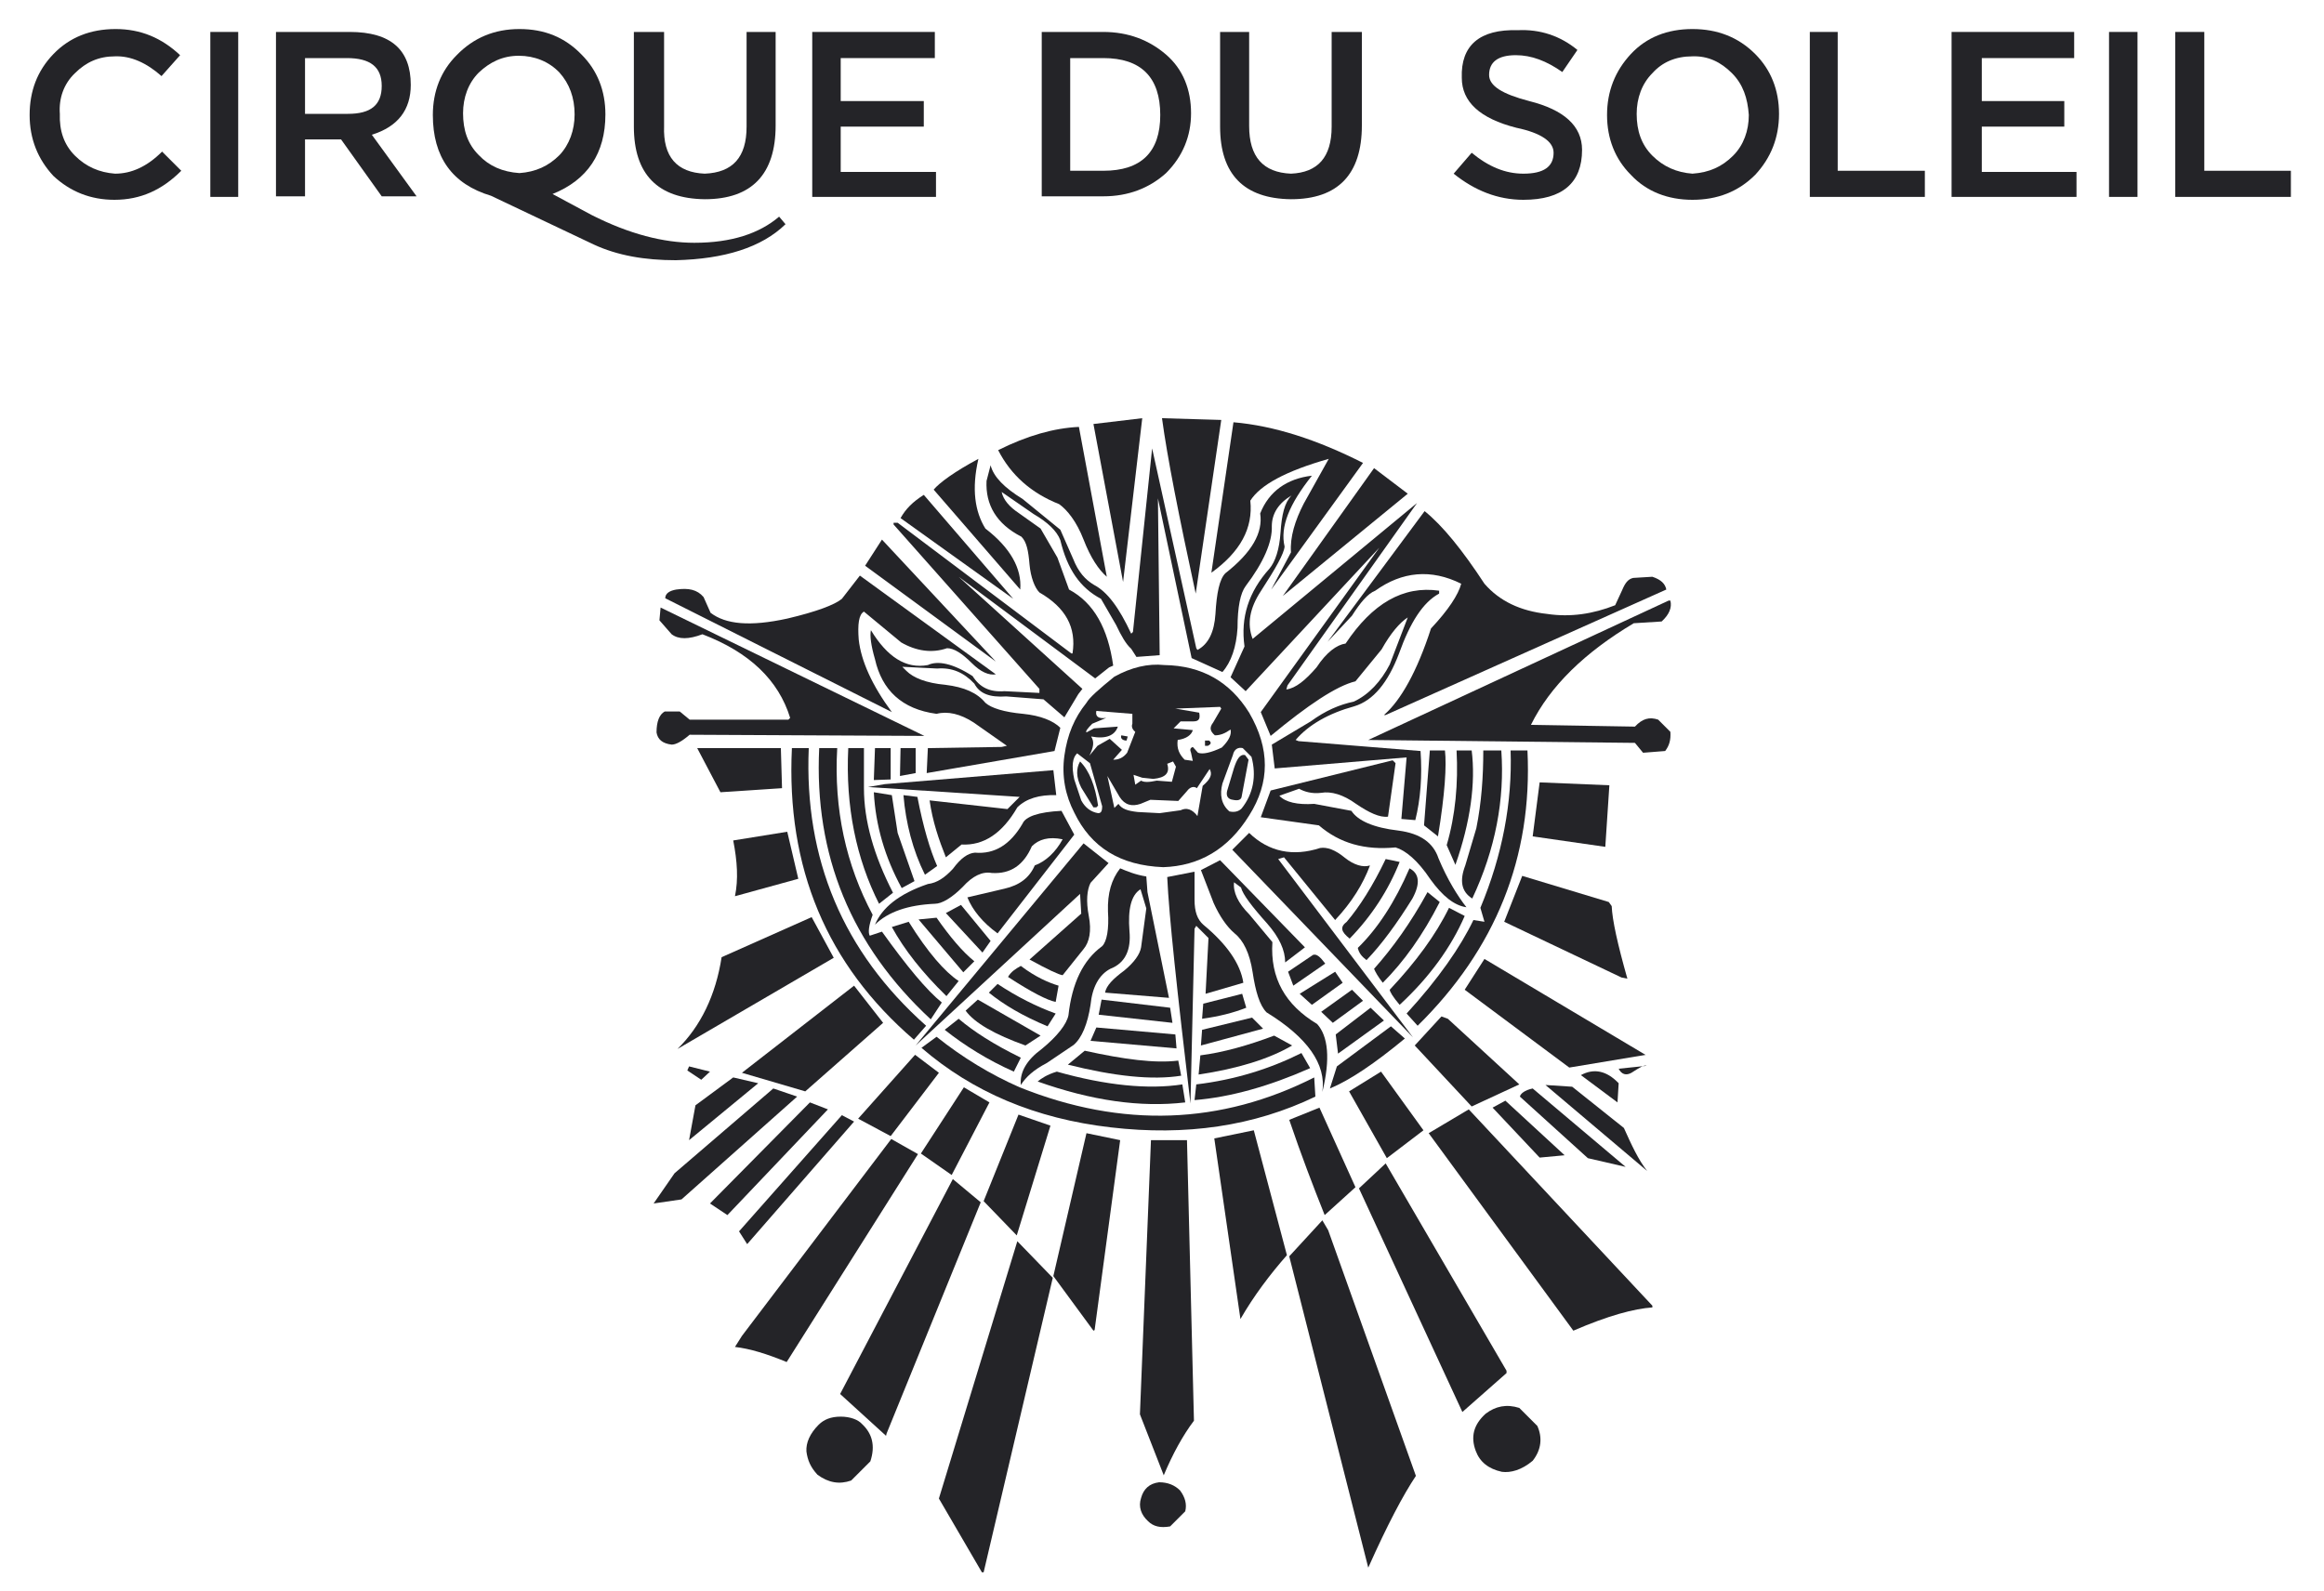 <?xml version="1.0" encoding="utf-8"?>
<!-- Generator: Adobe Illustrator 21.1.0, SVG Export Plug-In . SVG Version: 6.00 Build 0)  -->
<svg version="1.1" id="Layer_1" xmlns="http://www.w3.org/2000/svg" xmlns:xlink="http://www.w3.org/1999/xlink" x="0px" y="0px"
	 viewBox="0 0 400 274" style="enable-background:new 0 0 400 274;" xml:space="preserve">
<style type="text/css">
	.st0{fill:#242428;}
</style>
<g>
	<path class="st0" d="M268.9,12.4l2.6-3.8c-2.9-2.4-6.4-3.6-10.3-3.4c-6.5-0.2-9.8,2.6-9.6,8.2c0,4.1,3.1,7,9.4,8.6
		c4.3,0.9,6.4,2.4,6.4,4.3c0,2.4-1.7,3.6-5.2,3.6c-3.1,0-6-1.2-8.9-3.6l-3.1,3.6c3.6,2.9,7.6,4.5,12,4.5c6.7,0,10.1-2.9,10.1-8.6
		c0-4.1-3.1-6.9-9.1-8.4c-4.6-1.2-6.9-2.6-6.9-4.5c0-2.2,1.5-3.4,4.6-3.4C263.6,9.5,266.2,10.5,268.9,12.4L268.9,12.4z"/>
	<path class="st0" d="M306.2,19.6c0-4.1-1.4-7.6-4.1-10.3c-2.9-2.9-6.5-4.3-10.8-4.3s-7.9,1.4-10.6,4.3s-4.1,6.4-4.1,10.5
		s1.4,7.6,4.1,10.3c2.7,2.9,6.4,4.3,10.6,4.3c4.3,0,7.9-1.4,10.8-4.3C304.8,27.2,306.2,23.7,306.2,19.6L306.2,19.6z M298.1,12.6
		c1.9,1.9,2.7,4.3,2.9,7.2c0,2.7-0.9,5.2-2.7,7c-1.9,1.9-4.1,2.9-7,3.1c-2.7-0.2-5-1.2-6.9-3.1s-2.7-4.3-2.7-7.2
		c0-2.7,0.9-5.2,2.7-7c1.7-1.9,4-2.9,6.9-2.9C294,9.6,296.2,10.7,298.1,12.6L298.1,12.6z"/>
	<polygon class="st0" points="311.5,5.5 311.5,33.9 331.3,33.9 331.3,29.4 316.3,29.4 316.3,5.5 	"/>
	<polygon class="st0" points="379.4,5.5 374.4,5.5 374.4,33.9 394.3,33.9 394.3,29.4 379.4,29.4 	"/>
	<polygon class="st0" points="367.9,5.5 363,5.5 363,33.9 367.9,33.9 	"/>
	<polygon class="st0" points="341.1,29.6 341.1,21.8 355.3,21.8 355.3,17.4 341.1,17.4 341.1,10 357,10 357,5.5 335.9,5.5 
		335.9,33.9 357.4,33.9 357.4,29.6 	"/>
	<polygon class="st0" points="160.9,5.5 139.8,5.5 139.8,33.9 161.1,33.9 161.1,29.6 144.7,29.6 144.7,21.8 159,21.8 159,17.4 
		144.7,17.4 144.7,10 160.9,10 	"/>
	<path class="st0" d="M114.3,5.5h-5.2v16.3c0,8.2,4.1,12.4,12.2,12.5c8.1,0,12.2-4.3,12.2-12.7V5.5h-5v16.3c0,5.3-2.4,7.9-7.2,8.1
		c-4.8-0.2-7.2-2.9-7-8.2V5.5L114.3,5.5z"/>
	<path class="st0" d="M134.1,37.3c-3.4,2.9-8.2,4.5-14.6,4.5c-5.3,0-11.2-1.5-17.7-4.8l-6.7-3.6c6-2.4,9.1-7,9.1-13.7
		c0-4.1-1.4-7.6-4.1-10.3C97.2,6.4,93.7,5,89.4,5c-4.3,0-7.9,1.5-10.8,4.5c-2.7,2.7-4.1,6.2-4.1,10.3c0,7.2,3.3,11.9,10,13.9
		l17.7,8.4c4.1,1.9,8.8,2.7,14.1,2.7c8.4-0.2,14.8-2.2,18.9-6.2L134.1,37.3L134.1,37.3z M89.3,9.6c2.7,0,5.2,1,7,2.9
		c1.7,1.9,2.6,4.3,2.6,7.2c0,2.7-0.9,5.2-2.6,7c-1.9,1.9-4.1,2.9-6.9,3.1c-2.9-0.2-5.2-1.2-7-3.1c-1.9-1.9-2.7-4.3-2.7-7.2
		c0-2.7,0.9-5.2,2.7-7C84.3,10.7,86.5,9.6,89.3,9.6L89.3,9.6z"/>
	<path class="st0" d="M234.4,5.5h-5.2v16.3c0,5.3-2.4,7.9-7,8.1c-4.8-0.2-7.2-2.9-7.2-8.2V5.5h-5v16.3c0,8.2,4.1,12.4,12.2,12.5
		c8.1,0,12.2-4.3,12.2-12.7V5.5L234.4,5.5z"/>
	<path class="st0" d="M189.9,5.5h-10.6v28.3h10.6c4.3,0,7.9-1.4,10.8-4c2.9-2.9,4.3-6.4,4.3-10.3c0-4.1-1.4-7.6-4.3-10.1
		S194.2,5.5,189.9,5.5L189.9,5.5z M184.2,10h5.7c6.5,0,9.8,3.3,9.8,9.8c0,6.4-3.3,9.6-9.8,9.6h-5.7V10L184.2,10z"/>
	<polygon class="st0" points="242.3,85 236.5,80.6 220.8,102.6 	"/>
	<path class="st0" d="M228.7,79l-4.3,7.7c-1.5,2.9-2.4,5.8-2.2,8.4l-3.4,6.4l15.8-21.8c-7.9-4-15.3-6.4-22.3-7l-3.8,25.9
		c5-3.6,7.2-7.7,6.7-12.4C216.9,83.5,221.3,81.1,228.7,79L228.7,79z"/>
	<path class="st0" d="M225.8,81.9c-4.3,0.5-7.4,2.7-8.9,6.5c0.5,3.3-1.4,6.7-6,10.3c-1,1-1.5,3.4-1.7,7c-0.2,3.1-1.2,5.2-3.1,6.2
		l-0.2-0.3l-7.6-34.4l-3.3,31.6l-0.3,0.3c-2.1-4.5-4.1-7.2-6.4-8.4c-1.5-0.9-2.7-2.2-3.6-4.5l-2.2-5l-6.5-5.3
		c-3.1-1.9-5-3.8-5.5-5.8l-0.7,2.7c-0.2,4.1,1.7,7.4,6,9.6c0.9,0.9,1.2,2.4,1.4,4.8c0.2,2.2,0.9,4,1.7,4.8c4.5,2.6,6.4,6,5.7,10.5
		h-0.2L154.5,90h-0.7v0.3l25.1,28.3v0.7l-6-0.3c-2.6,0.2-4.3-0.7-5.5-2.6c-3.4-2.2-6-2.7-7.7-1.9c-3.8,0.7-7-1.4-9.8-6
		c-0.2,0.9,0,2.6,0.7,5c1.2,5.3,4.6,8.6,10.6,9.4c1.9-0.5,4.1,0,6.4,1.5l5.7,4l-0.9,0.2l-12.7,0.2l-0.2,4.3l22-3.8l1-4
		c-1.2-1.2-3.4-2.1-6.4-2.4c-3.3-0.3-5.5-1-6.5-1.9c-1.4-1.7-3.6-2.7-6.9-3.1c-3.3-0.3-5.5-1.2-6.7-2.4l-0.7-0.7l6,0.3
		c2.6-0.2,4.6,0.7,6.4,2.6c0.9,1.7,2.6,2.4,5.5,2.2l6.4,0.5l3.6,3.1l2.4-4l0.7-0.9L165,99.3l23.5,17.5l2.4-1.9l0.7-0.3
		c-0.9-6.4-3.3-10.8-7.6-13.1l-2-5.5l-2.9-5l-3.8-2.7c-1.5-1-2.6-2.2-2.9-3.6l5.5,3.8c2.4,1.4,4,2.9,4.6,4.5c1.2,5,3.4,8.2,7,10.1
		l2.6,4.5c0.9,1.9,1.7,3.3,2.6,4.1l0.9,1.4l4-0.3l-0.3-27l5.8,27.5l5.3,2.4c1.5-1.7,2.4-4.3,2.6-7.6c0-3.6,0.5-6,1.4-7.2
		c3.1-4.1,4.6-7.6,4.5-10.3c0-2.2,1.2-4,3.4-5.3c-1.2,1.2-1.7,3.3-1.9,6.4c-0.2,2.9-0.9,5-1.9,6.2c-3.6,4-5,8.4-4.3,13.4l-2.4,5.3
		l2.6,2.4l23-24.7L217,122.6l1.7,4.1c6.4-5.3,11.3-8.6,14.6-9.4l4.5-5.5c1.5-2.7,3.1-4.6,4.5-5.5l-3.1,8.1c-1.5,2.9-3.6,5.2-6.2,6.4
		c-2.4,0.5-4.8,1.5-7.4,3.4l-6.7,4l0.5,4.1l22.7-1.9l-0.9,10.6l2.4,0.2c0.9-3.6,1.2-7.6,0.9-11.9l-21-1.7l-0.5-0.2
		c2.2-2.6,5.7-4.6,10.1-5.8c3.3-1,5.8-4.1,7.7-9.1c1.9-5.3,4.1-8.8,6.9-10.3v-0.5c-6.2-0.9-11.5,2.2-16.1,9.1
		c-1.5,0.2-3.3,1.5-5,4.1c-1.9,2.2-3.6,3.6-5.2,3.8l0.2-0.7l22.3-31.4L215.6,110c-1-2.6-0.5-5.3,1.4-8.2c2.6-4,4-6.5,4.1-7.7
		C220.3,90.7,221.9,86.8,225.8,81.9L225.8,81.9z"/>
	<polygon class="st0" points="196.6,72 188.2,73 193.3,100.2 	"/>
	<path class="st0" d="M186.5,92.9c1.2,3.1,2.6,5.2,4,6.4l-4.8-25.8c-4.3,0.2-8.9,1.5-13.9,4c2.2,4.3,5.7,7.4,10.5,9.3
		C183.7,87.8,185.3,89.8,186.5,92.9L186.5,92.9z"/>
	<path class="st0" d="M191.8,116.5c-2.6,2.1-4.3,3.6-4.8,4.5c-2.1,2.6-3.3,5.5-3.8,9.1s0.2,6.9,1.7,9.8c2.9,6,7.9,9.1,15.3,9.4
		c6.2-0.2,11.2-3.1,14.8-8.9c3.6-5.7,3.6-11.5,0-17.7c-3.3-5.3-8.1-8.1-14.6-8.2C197.6,114.2,194.7,114.9,191.8,116.5L191.8,116.5z
		 M185.4,129.7l2.2,1.7l2.1,7.4c0,0.9-0.2,1.2-0.7,1.2c-1.2-0.2-2.2-0.9-2.9-2.2l-1.2-3.6C184.4,131.9,184.6,130.4,185.4,129.7
		L185.4,129.7z M187,126.1c-0.2-0.2,0.2-0.7,1-1.5l2.4-1c-1.4,0.2-1.9-0.3-1.7-1.2l6.2,0.5v1.7c-0.2,0.5,0,1,0.5,1.4l-1.4,3.6
		c-0.7,0.9-1.5,1.2-2.4,1.2l1.5-1.7l-2.1-1.9l-2.1,1.2l-1.4,1.7c0.7-1.4,0.9-2.4,0.3-3.3c2.6,0.5,4.1-0.2,4.6-1.7l-4.1,0.3
		L187,126.1L187,126.1z M206.4,122.7l-4.1-0.7l7.7-0.3l0.2,0.3l-1.4,2.4c-0.7,0.9-0.5,1.5,0.3,2.2c0.9,0,1.7-0.3,2.7-1
		c0.2,0.9-0.3,1.9-1.5,3.1c-1.9,0.9-3.3,1.2-4.1,0.9l-0.9-1c-0.5,0.2-0.5,0.5-0.3,1l0.3,1.4l-1.4-0.2c-0.9-0.9-1.4-1.9-1.2-3.4
		c1.5-0.2,2.4-0.9,2.6-1.7l-3.3-0.3l1.2-1.2h2.2C206.4,124.2,206.6,123.7,206.4,122.7L206.4,122.7z M201.9,131.1l0.5,0.9l-0.7,2.6
		l-2.6-0.2c-1.4,0.3-2.2,0.3-2.7,0l-1,0.7l-0.3-1.7l1.5,0.5l1.9,0.2c2.1-0.2,2.9-1,2.4-2.6L201.9,131.1L201.9,131.1z M212.2,130
		c0.2-1,0.9-1.4,1.7-1.2l1.5,1.5c0.9,3.3,0.3,6.4-1.7,8.9c-0.5,0.5-1.2,0.7-2.1,0.5c-1.4-1.2-1.7-2.9-1.2-4.8L212.2,130L212.2,130z
		 M204.3,136.2c0.5-0.7,1.2-0.9,1.7-0.5l2.2-3.3c0.5,0.9,0.2,1.7-1.2,2.9l-0.9,5.2c-0.9-1.2-1.9-1.5-2.9-1l-3.6,0.5l-3.8-0.2
		c-1.7-0.2-2.7-0.5-3.3-1.4l-0.7,0.7l-1.2-5.5l2.1,3.6c0.9,1.4,2.1,1.7,3.6,1.2l1.7-0.7l4.8,0.2L204.3,136.2L204.3,136.2z"/>
	<path class="st0" d="M188.7,139l0.3-0.3c-0.5-3.4-1.5-6-3.1-7.6c-0.7,1.2-0.7,2.7,0.2,4.5l2.1,3.4L188.7,139L188.7,139z"/>
	<path class="st0" d="M193,126.6c-0.2,0.5,0.2,0.9,0.9,0.9l0.2-0.7L193,126.6L193,126.6z"/>
	<path class="st0" d="M208.1,127.5h-0.7v0.9h0.5C208.5,128.1,208.5,127.8,208.1,127.5L208.1,127.5z"/>
	<path class="st0" d="M214.3,130c-0.9-0.2-1.4,0.7-1.9,2.2l-1.2,4c-0.2,0.9,0.2,1.4,1,1.5c0.9,0.2,1.4,0,1.5-0.5l1.2-6.4L214.3,130
		L214.3,130z"/>
	<path class="st0" d="M232.7,106c1.4-2.2,2.7-3.8,4-4.3c4.6-3.3,9.6-3.8,14.8-1.2c-0.5,1.9-2.2,4.5-5.2,7.7
		c-2.4,7.4-5.2,12.4-8.1,14.9h0.3l48.3-21.6c-0.2-1-0.9-1.7-2.4-2.2l-3.3,0.2c-0.9,0.2-1.4,0.9-1.9,2.1l-1.2,2.6
		c-3.8,1.5-7.7,2.1-11.7,1.5c-4.6-0.5-8.2-2.2-10.8-5.2c-3.8-5.8-7.2-10-10.3-12.5l-16.7,22.5L232.7,106L232.7,106z"/>
	<path class="st0" d="M240.2,131.4l-0.5-0.5l-21,5.2l-1.7,4.6l10,1.4c3.6,3.1,7.9,4.3,13.2,3.8c1.7,0.5,3.8,2.2,6,5.5
		c2.1,2.9,4.1,4.5,6.2,4.8c-1.5-1.9-3.3-4.8-4.8-8.4c-0.9-2.7-3.1-4.3-6.9-4.8c-4.3-0.5-7-1.7-8.1-3.4l-6.4-1.2
		c-2.9,0.2-5-0.3-6-1.4l3.4-1.2c0.9,0.5,2.2,0.9,3.8,0.7c1.7-0.3,3.8,0.3,6,1.9c2.2,1.5,4.1,2.4,5.5,2.2L240.2,131.4L240.2,131.4z"
		/>
	<path class="st0" d="M210.2,72.3L200,72c0.9,6.7,2.9,16.8,5.8,30.2L210.2,72.3L210.2,72.3z"/>
	<path class="st0" d="M168.4,79c-4.1,2.2-6.7,4.1-7.7,5.3l14.9,17.2c0.3-3.6-1.7-7.2-6-10.5C167.8,88.1,167.2,84.2,168.4,79
		L168.4,79z"/>
	<path class="st0" d="M159,85.2c-1.9,1.2-3.1,2.4-4,4l19.4,13.9L159,85.2L159,85.2z"/>
	<path class="st0" d="M116.4,101.5c-1.2,0.2-1.9,0.7-1.9,1.5l39,19.6c-3.4-4.6-5.3-8.8-5.7-12.5c-0.2-2.6,0-4.3,0.9-4.8l6.4,5.3
		c2.6,1.5,5.3,1.9,7.9,1c1.2,0,2.6,0.9,4.3,2.6c1.5,1.5,2.9,2.1,4.1,1.9l-23.4-17l-3.1,4c-1.2,1-4.3,2.2-9.4,3.4
		c-6.4,1.4-10.6,1-13.2-1l-1.2-2.7C120,101.5,118.5,101.2,116.4,101.5L116.4,101.5z"/>
	<path class="st0" d="M113.7,104.6l-0.2,2.2l2.1,2.4c1.2,0.9,2.9,0.9,5.3,0c8.1,3.1,13.1,7.9,15.1,14.4l-0.3,0.3h-17l-1.7-1.4h-2.6
		c-0.9,0.5-1.4,1.7-1.4,3.6c0.2,1.2,1,1.9,2.6,2.1c0.7,0,1.7-0.5,3.1-1.7l40.4,0.2L113.7,104.6L113.7,104.6z"/>
	<path class="st0" d="M139.2,128.8h-2.9c-1,20.6,6,37.3,21,50.2l2.1-2.4C145.1,163.9,138.4,147.9,139.2,128.8L139.2,128.8z"/>
	<polygon class="st0" points="134.4,128.8 120,128.8 124,136.4 134.6,135.7 	"/>
	<polygon class="st0" points="151.8,92.9 148.9,97.4 171.4,113.9 	"/>
	<polygon class="st0" points="153.3,128.8 150.6,128.8 150.4,134.3 153.3,134.2 	"/>
	<path class="st0" d="M144.1,128.8H141c-0.9,18.4,5.5,34,19.2,46.7l1.9-2.9c-2.6-2.1-6-6.2-10.3-12.2l-2.1,0.7
		c-0.3-0.5-0.2-1.7,0.5-3.6C145.6,148.9,143.5,139.3,144.1,128.8L144.1,128.8z"/>
	<path class="st0" d="M148.7,128.8H146c-0.5,10.1,1.4,19.1,5.3,26.8l2.4-1.9c-3.3-6.4-5-12.4-5-18V128.8L148.7,128.8z"/>
	<polygon class="st0" points="157.6,133.1 157.6,128.8 155,128.8 154.9,133.6 	"/>
	<path class="st0" d="M162.8,147.6l2.7-2.2c3.8,0.2,7-1.9,9.6-6.4c1.5-1.5,3.8-2.2,6.7-2.1l-0.5-4.3l-29,2.4l-2.9,0.5l26.1,1.7
		l-2.1,2.1l-13.4-1.5C160.5,141.4,161.6,144.6,162.8,147.6L162.8,147.6z"/>
	<path class="st0" d="M159.2,150.6l2.1-1.5c-1.2-2.7-2.4-6.7-3.4-11.9l-2.4-0.3C155.9,141.7,157.1,146.4,159.2,150.6L159.2,150.6z"
		/>
	<path class="st0" d="M164,149.6c-1.4,1.5-2.7,2.4-4.3,2.6c-5,1.7-7.9,4.1-9.1,7c2.2-2.2,5.7-3.4,10.3-3.6c1.2,0,2.9-1,4.8-2.9
		c1.7-1.9,3.4-2.7,5-2.4c3.3,0.2,5.5-1.4,6.9-4.6c1.2-1.2,2.9-1.7,5.3-1.2c-1.2,2.2-2.9,3.8-4.8,4.5c-0.9,2.1-2.6,3.4-5.2,4
		l-6.4,1.5c0.9,2.2,2.6,4.3,5.2,6.2l13.2-17l-2.2-4.1c-4,0.2-6.2,1-6.7,2.2c-2.1,3.6-4.8,5.3-8.2,5
		C166.6,146.9,165.4,147.7,164,149.6L164,149.6z"/>
	<path class="st0" d="M154.5,143.4l-1-6.5l-3.1-0.5c0.3,5.7,1.9,11.2,4.8,16.5l2.2-1.2L154.5,143.4L154.5,143.4z"/>
	<path class="st0" d="M143.5,164.9l-3.8-7l-15.5,6.9c-1,6.5-3.6,11.9-7.6,15.8L143.5,164.9L143.5,164.9z"/>
	<path class="st0" d="M156.4,158.7l-2.9,0.9c2.2,4,5.3,7.9,9.4,11.9l2.1-2.6C162.6,167.3,159.7,164,156.4,158.7L156.4,158.7z"/>
	<polygon class="st0" points="152,176.1 147,169.7 127.7,184.7 138.6,187.9 	"/>
	<polygon class="st0" points="169.1,164 170.5,162 165.4,155.8 162.8,157.2 	"/>
	<path class="st0" d="M161.2,158l-3.1,0.3l7.7,9.1l1.9-1.9C165.7,163.9,163.5,161.3,161.2,158L161.2,158z"/>
	<path class="st0" d="M171.7,169.4l-1.5,1.5c2.6,2.1,5.8,4,10.1,5.8l1.4-2.2C178.4,173.3,175,171.6,171.7,169.4L171.7,169.4z"/>
	<path class="st0" d="M168.3,172.1l-2.1,1.9c1.5,2.1,5,4.1,10.3,6l2.6-1.7L168.3,172.1L168.3,172.1z"/>
	<path class="st0" d="M137.4,151.3l-1.9-8.1l-9.3,1.5c0.7,3.6,0.9,6.7,0.3,9.6L137.4,151.3L137.4,151.3z"/>
	<polygon class="st0" points="137.2,188.8 133.1,187.4 116.1,202 112.5,207.2 117.3,206.5 	"/>
	<polygon class="st0" points="130.5,186.5 126.2,185.5 119.7,190.3 118.6,196.3 	"/>
	<polygon class="st0" points="118.6,183.6 118.3,184.3 120.7,185.9 122.2,184.5 	"/>
	<polygon class="st0" points="127.2,212 128.6,214.2 147,193.1 144.9,192 	"/>
	<polygon class="st0" points="122.2,207.2 125.2,209.2 142.5,191 139.4,189.8 	"/>
	<path class="st0" d="M161.2,178.5l-2.6,1.9c8.8,7.6,19.6,12.2,32.6,13.7c12.9,1.5,24.6-0.2,35.2-5.3l-0.2-3.3
		c-16,8.1-33,8.8-50.7,1.7C170.5,185,165.7,182.1,161.2,178.5L161.2,178.5z"/>
	<polygon class="st0" points="161.6,184.7 157.5,181.6 147.7,192.6 153.3,195.6 	"/>
	<polygon class="st0" points="170.3,189.8 165.9,187.2 158.5,198.6 163.8,202.3 	"/>
	<polygon class="st0" points="168.8,207 164,203 144.6,240 152.5,247.2 152.6,246.8 	"/>
	<path class="st0" d="M158,198.7l-4.6-2.6L127.7,230l-1.2,1.9c2.6,0.3,5.5,1.2,8.9,2.6L158,198.7L158,198.7z"/>
	<path class="st0" d="M165,175.4l-2.4,1.9c3.4,2.7,7.4,5.2,11.9,7.2l1.2-2.4C171,179.8,167.6,177.6,165,175.4L165,175.4z"/>
	<path class="st0" d="M231.5,147.7c-1.7-1.4-3.1-1.9-4.3-1.7c-4.6,1.5-8.8,0.7-12.2-2.6l-2.9,2.9l31.1,32.3L220,147.9l1-0.3
		l8.8,10.8c2.9-3.1,4.8-6.2,6-9.4C234.6,149.4,233,148.9,231.5,147.7L231.5,147.7z"/>
	<path class="st0" d="M240.9,148.4l-2.4-0.5c-2.2,4.6-4.5,8.2-6.7,10.8c-1.2,0.9-1,1.7,0.5,2.9C236.1,157.7,239,153.2,240.9,148.4
		L240.9,148.4z"/>
	<path class="st0" d="M212.4,151.9l1.2,0.9c0.3,1.2,1.9,3.3,4.5,6.2c2.1,2.4,3.1,4.6,3.1,6.7l3.4-2.6l-14.6-15l-3.3,1.7l2.2,5.7
		c1,2.2,2.2,4,3.6,5.2c1.5,1.2,2.6,3.4,3.1,6.7s1.2,5.7,2.4,6.9c7,4.3,10.3,8.9,9.6,13.7c1.4-5.7,1-9.6-0.9-11.7
		c-5.5-3.3-8.1-7.9-7.7-14.1l-4-4.8C213.1,155.5,212.2,153.6,212.4,151.9L212.4,151.9z"/>
	<path class="st0" d="M214.5,173.5l-0.7-2.4l-6.7,1.7l-0.2,2.6C209.8,175,212.2,174.4,214.5,173.5L214.5,173.5z"/>
	<polygon class="st0" points="223.7,171.1 225.8,173 231.1,169.2 229.8,167.3 	"/>
	<path class="st0" d="M221.7,167.3l0.9,2.4l5.5-3.8c-0.9-1.2-1.5-1.7-2.1-1.5L221.7,167.3L221.7,167.3z"/>
	<path class="st0" d="M233.7,163.2c0.2,0.9,0.7,1.5,1.5,2.1c2.6-2.7,5.3-6.4,7.9-10.6c1.4-2.6,1.2-4.3-0.5-5.2
		C240.1,155.3,237.1,159.9,233.7,163.2L233.7,163.2z"/>
	<polygon class="st0" points="229.4,176.1 234.6,172.3 232.7,170.4 227.4,174.2 	"/>
	<polygon class="st0" points="238.2,175.7 235.9,173.5 229.9,178.1 230.3,181.4 	"/>
	<path class="st0" d="M236.5,166.8c0.2,0.5,0.7,1.4,1.5,2.4c3.6-3.6,6.9-8.2,9.8-13.9l-2.1-1.7C242.8,158.9,239.7,163.2,236.5,166.8
		L236.5,166.8z"/>
	<path class="st0" d="M239.2,170.4c0,0.3,0.5,1.2,1.7,2.6c5.2-4.8,8.9-10,11.2-15.3l-2.7-1.4C247.1,161,243.7,165.6,239.2,170.4
		L239.2,170.4z"/>
	<path class="st0" d="M197.5,153.6l-0.2-2.7c-1.9-0.3-3.3-0.9-4.5-1.4c-1.5,1.9-2.2,4.3-2.1,7.4c0.2,3.1-0.2,5.2-1,6
		c-3.3,2.4-5.2,6.4-5.8,11.9c-0.3,1.5-1.9,3.6-4.6,5.8c-2.6,1.9-3.8,4-3.6,6.2c0.9-1.4,2.2-2.6,4.5-3.8l4.6-3.1
		c1.4-1.2,2.4-3.6,2.9-6.9c0.3-3.1,1.5-5.2,3.4-6.2c2.6-1,3.6-3.3,3.3-6.5c-0.3-3.8,0.3-6.2,1.9-7.2l1,3.3l-0.9,6.7
		c-0.2,1.2-1.2,2.6-2.9,4c-1.9,1.4-3.1,2.6-3.3,3.8l11,0.9L197.5,153.6L197.5,153.6z"/>
	<path class="st0" d="M205.5,150.1l-4.6,0.9c0.3,6.7,1.7,19.6,4,39l0.7-30.1l0.3-0.5l2.1,2.1l-0.5,9.6l6.5-1.9
		c-0.5-3.3-2.9-6.7-6.9-10c-1-0.9-1.5-2.2-1.5-4.3v-4.8H205.5z"/>
	<path class="st0" d="M190.8,148.6l-4.3-3.4L157.6,180l28.3-26.1l0.2,3.4l-8.9,7.9c3.1,1.7,5,2.6,5.7,2.7l3.6-4.5
		c1-1.2,1.4-3.1,0.9-5.7c-0.5-2.6-0.3-4.5,0.3-5.7L190.8,148.6L190.8,148.6z"/>
	<path class="st0" d="M182.2,169.7c-1.7-0.5-4-1.5-6.5-3.4c-0.9,0.5-1.7,1-2.2,1.9c4,2.6,6.7,4,8.2,4.3L182.2,169.7L182.2,169.7z"/>
	<polygon class="st0" points="189.6,172.1 189.1,174.7 201.8,176.1 201.4,173.5 	"/>
	<path class="st0" d="M206.6,181.7l-0.3,3.3c6.7-1,12.2-2.7,16.1-5l-3.1-1.7C214.8,180,210.5,181.2,206.6,181.7L206.6,181.7z"/>
	<path class="st0" d="M204.3,196.3h-6.2l-1.9,47.2l4.1,10.5c1.5-3.6,3.3-6.9,5.2-9.4L204.3,196.3L204.3,196.3z"/>
	<path class="st0" d="M203.3,185.2l-0.5-2.6c-4,0.5-9.3-0.2-16.1-1.7l-2.9,2.4C191.8,185.3,198.3,186,203.3,185.2L203.3,185.2z"/>
	<polygon class="st0" points="202.5,180.5 202.3,178.1 188.7,176.9 187.7,179.2 	"/>
	<polygon class="st0" points="206.9,177.3 206.7,180 217.4,177.1 215.5,175.2 	"/>
	<path class="st0" d="M205.9,186.7l-0.3,2.7c6.2-0.5,12.9-2.4,19.9-5.5l-1.5-2.6C218.6,184,212.6,185.9,205.9,186.7L205.9,186.7z"/>
	<path class="st0" d="M204,189.8l-0.5-3.1c-5.8,0.9-13.1,0.2-21.6-2.2c-1.7,0.5-2.7,1.2-3.3,1.7C187.9,189.5,196.3,190.7,204,189.8
		L204,189.8z"/>
	<polygon class="st0" points="180.8,193.8 175.3,191.9 169.3,206.8 175,212.7 	"/>
	<polygon class="st0" points="192.8,196.3 187,195.1 181.3,219.7 188.2,229.1 188.4,229 	"/>
	<path class="st0" d="M228.9,187.4c3.4-1.4,7.7-4.3,12.9-8.6l-2.4-2.1l-9.3,6.9L228.9,187.4L228.9,187.4z"/>
	<polygon class="st0" points="237.7,184.5 232.2,187.9 238.7,199.4 245,194.6 	"/>
	<path class="st0" d="M228.6,211.8l-1-1.7l-5.7,6.2l13.6,53.6c3.3-7.4,6-12.5,8.2-15.8L228.6,211.8L228.6,211.8z"/>
	<polygon class="st0" points="238.5,200.3 233.9,204.6 251.7,243.1 259.3,236.4 259.3,236 	"/>
	<path class="st0" d="M228,209.2l5.3-4.8l-6.2-13.7l-5.2,2.1C223.9,198.7,226,204.2,228,209.2L228,209.2z"/>
	<path class="st0" d="M221.5,216.1l-5.7-21.5L209,196l4.5,31.1C215.8,223.1,218.6,219.4,221.5,216.1L221.5,216.1z"/>
	<path class="st0" d="M258.4,129.2h-3.1c0,4.5-0.3,8.9-1.2,13.4l-1.9,6.4c-1,2.6-0.7,4.5,1.2,5.7C257.4,146.2,259,137.6,258.4,129.2
		L258.4,129.2z"/>
	<path class="st0" d="M253.3,129.2h-2.6c0.3,5.7-0.2,11.2-1.7,16.3l1.5,3.4C253.1,141.5,254,134.8,253.3,129.2L253.3,129.2z"/>
	<path class="st0" d="M248.7,129.2h-2.6l-1,12.9l2.4,1.9C248.7,136.7,249,131.8,248.7,129.2L248.7,129.2z"/>
	<path class="st0" d="M262.9,129.2H260c0.3,8.9-1.4,18-5.2,27.1l0.7,2.4l-1.9-0.3c-2.2,4.6-6,10.1-11.5,16.1l1.9,2.1
		C257.4,163.4,263.8,147.6,262.9,129.2L262.9,129.2z"/>
	<path class="st0" d="M287.5,103.4h-0.3l-51.7,24l45.9,0.5l1.4,1.7l3.8-0.3c0.7-0.9,1-1.9,0.9-3.3l-2.1-2.1c-1.5-0.5-2.7-0.2-4,1.2
		l-17.9-0.3c3.3-6.7,9.3-12.5,17.7-17.5l4.8-0.3C287.3,105.8,287.8,104.6,287.5,103.4L287.5,103.4z"/>
	<path class="st0" d="M279.1,168.3l1,0.2c-1.7-6-2.6-10.1-2.7-12.5l-0.5-0.7l-14.9-4.5l-3.1,7.9L279.1,168.3L279.1,168.3z"/>
	<polygon class="st0" points="263.8,144 276.3,145.8 277,135.2 265,134.7 	"/>
	<polygon class="st0" points="249.2,175.4 248.1,175 243.5,180 253.3,190.5 261.5,186.7 	"/>
	<polygon class="st0" points="255.5,165.1 252.1,170.4 270.1,183.8 283.3,181.6 283.2,181.6 	"/>
	<path class="st0" d="M263.8,187.4c-1.4,0.3-2.1,0.9-2.2,1.4l11.7,10.6l6.5,1.5L263.8,187.4L263.8,187.4z"/>
	<path class="st0" d="M278.4,189.8l0.2-3.3c-2.1-2.2-4.3-2.6-6.5-1.4L278.4,189.8L278.4,189.8z"/>
	<path class="st0" d="M270.6,187.1l-4.6-0.3l17.5,14.8c-1.5-1.9-2.7-4.5-4-7.4L270.6,187.1L270.6,187.1z"/>
	<path class="st0" d="M252.8,191l-6.9,4.1l24.9,34c6-2.6,10.5-3.8,13.6-4v-0.3L252.8,191L252.8,191z"/>
	<polygon class="st0" points="259.1,189.5 256.9,190.7 265,199.3 269.3,198.9 	"/>
	<path class="st0" d="M280.8,184.7c1.4-0.9,2.2-1.4,2.6-1.2l-4.8,0.5C279.1,185,279.9,185.2,280.8,184.7L280.8,184.7z"/>
	<path class="st0" d="M264.6,245.5l-3.1-3.1c-2.2-0.7-4.1-0.3-5.8,1c-2.1,1.9-2.6,4-1.7,6.4c0.7,1.9,2.2,3.1,4.5,3.6
		c1.5,0.2,3.4-0.3,5.3-1.9C265.3,249.6,265.5,247.5,264.6,245.5L264.6,245.5z"/>
	<path class="st0" d="M203.1,256.6c-0.9-0.9-2.1-1.4-3.6-1.4c-1.7,0.2-2.7,1.2-3.1,2.7c-0.5,1.5,0,2.9,1.2,4
		c0.9,0.9,2.1,1.2,3.8,0.9l2.6-2.6C204.3,259,204,257.8,203.1,256.6L203.1,256.6z"/>
	<path class="st0" d="M144.7,243.9c-1.7,0-2.9,0.5-3.8,1.4c-1.5,1.5-2.2,3.1-2.1,4.6c0.2,1.5,0.7,2.7,1.9,4c1.9,1.4,3.8,1.7,5.8,1
		l3.3-3.3c0.9-2.7,0.3-4.8-1.4-6.4C147.7,244.4,146.3,243.9,144.7,243.9L144.7,243.9z"/>
	<polygon class="st0" points="169,270.7 169.3,270.7 181.2,220 175.1,213.7 161.6,258 	"/>
	<path class="st0" d="M27.8,13.1L31,9.5C27.8,6.5,24.2,5,19.9,5S12,6.4,9.2,9.3s-4.1,6.4-4.1,10.5s1.4,7.6,4.1,10.5
		c2.9,2.7,6.4,4.1,10.5,4.1c4.5,0,8.2-1.7,11.5-5l-3.3-3.3c-2.6,2.6-5.3,3.8-8.1,3.8c-2.7-0.2-5-1.2-6.9-3.1s-2.7-4.3-2.6-7.2
		c-0.2-2.7,0.7-5.2,2.6-7c1.9-1.9,4.1-2.9,6.9-2.9C22.5,9.6,25.2,10.8,27.8,13.1L27.8,13.1z"/>
	<path class="st0" d="M60.2,5.5H47.5v28.3h5V24h6.2l7,9.8h6L64,23.2c4.5-1.4,6.7-4.3,6.7-8.6C70.7,8.6,67.3,5.5,60.2,5.5L60.2,5.5z
		 M59.7,10c4,0,6,1.5,6,4.8s-1.9,4.8-5.8,4.8h-7.4V10H59.7L59.7,10z"/>
	<polygon class="st0" points="41,5.5 36.2,5.5 36.2,33.9 41,33.9 	"/>
</g>
</svg>
